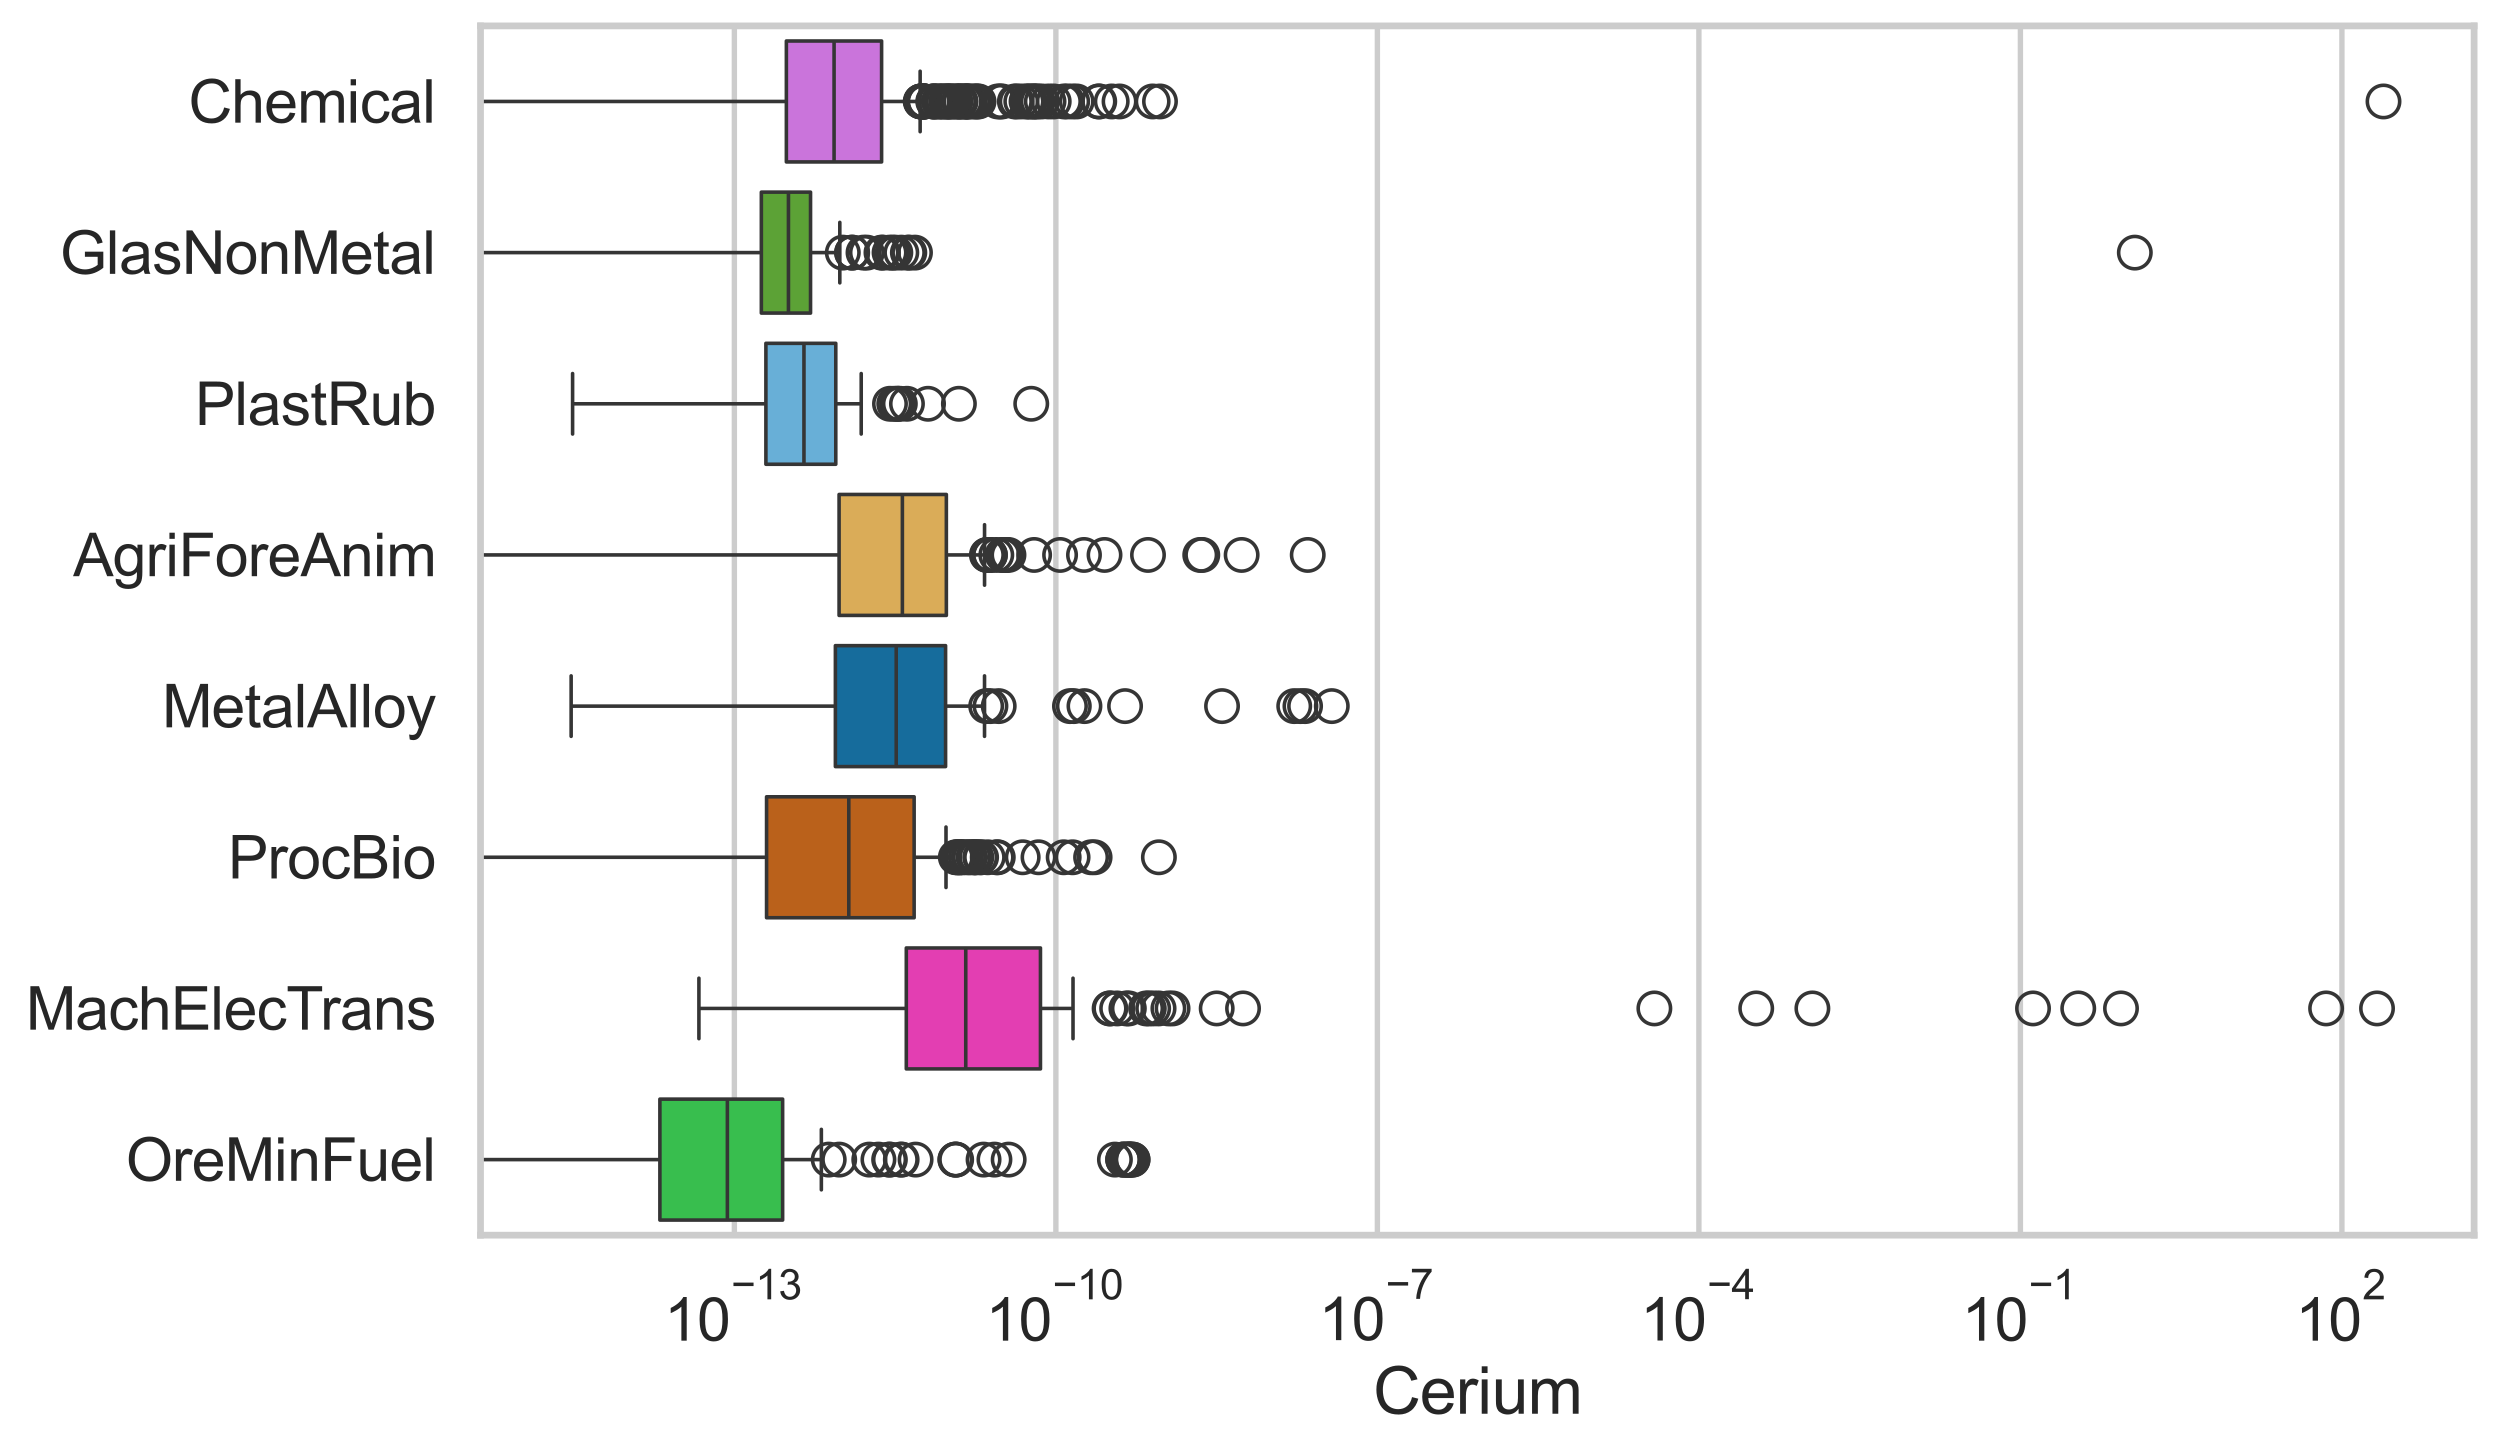<?xml version="1.0" encoding="utf-8" standalone="no"?>
<!DOCTYPE svg PUBLIC "-//W3C//DTD SVG 1.1//EN"
  "http://www.w3.org/Graphics/SVG/1.1/DTD/svg11.dtd">
<svg xmlns:xlink="http://www.w3.org/1999/xlink" width="695.577pt" height="404.121pt" viewBox="0 0 695.577 404.121" xmlns="http://www.w3.org/2000/svg" version="1.1">
 <defs>
  <style type="text/css">*{stroke-linejoin: round; stroke-linecap: butt}</style>
 </defs>
 <g id="figure_1">
  <g id="patch_1">
   <path d="M 0 404.121 
L 695.577 404.121 
L 695.577 0 
L 0 0 
z
" style="fill: #ffffff"/>
  </g>
  <g id="axes_1">
   <g id="patch_2">
    <path d="M 133.697 343.665 
L 688.377 343.665 
L 688.377 7.2 
L 133.697 7.2 
z
" style="fill: #ffffff"/>
   </g>
   <g id="matplotlib.axis_1">
    <g id="xtick_1">
     <g id="line2d_1">
      <path d="M 204.324 343.665 
L 204.324 7.2 
" clip-path="url(#p19f9def279)" style="fill: none; stroke: #cccccc; stroke-width: 1.5; stroke-linecap: round"/>
     </g>
     <g id="text_1">
      <!-- $\mathdefault{10^{-13}}$ -->
      <g style="fill: #262626" transform="translate(184.772 373.18) scale(0.165 -0.165)">
       <defs>
        <path id="ArialMT-31" d="M 2384 0 
L 1822 0 
L 1822 3584 
Q 1619 3391 1289 3197 
Q 959 3003 697 2906 
L 697 3450 
Q 1169 3672 1522 3987 
Q 1875 4303 2022 4600 
L 2384 4600 
L 2384 0 
z
" transform="scale(0.016)"/>
        <path id="ArialMT-30" d="M 266 2259 
Q 266 3072 433 3567 
Q 600 4063 929 4331 
Q 1259 4600 1759 4600 
Q 2128 4600 2406 4451 
Q 2684 4303 2865 4023 
Q 3047 3744 3150 3342 
Q 3253 2941 3253 2259 
Q 3253 1453 3087 958 
Q 2922 463 2592 192 
Q 2263 -78 1759 -78 
Q 1097 -78 719 397 
Q 266 969 266 2259 
z
M 844 2259 
Q 844 1131 1108 757 
Q 1372 384 1759 384 
Q 2147 384 2411 759 
Q 2675 1134 2675 2259 
Q 2675 3391 2411 3762 
Q 2147 4134 1753 4134 
Q 1366 4134 1134 3806 
Q 844 3388 844 2259 
z
" transform="scale(0.016)"/>
        <path id="ArialMT-2212" d="M 3381 1997 
L 356 1997 
L 356 2522 
L 3381 2522 
L 3381 1997 
z
" transform="scale(0.016)"/>
        <path id="ArialMT-33" d="M 269 1209 
L 831 1284 
Q 928 806 1161 595 
Q 1394 384 1728 384 
Q 2125 384 2398 659 
Q 2672 934 2672 1341 
Q 2672 1728 2419 1979 
Q 2166 2231 1775 2231 
Q 1616 2231 1378 2169 
L 1441 2663 
Q 1497 2656 1531 2656 
Q 1891 2656 2178 2843 
Q 2466 3031 2466 3422 
Q 2466 3731 2256 3934 
Q 2047 4138 1716 4138 
Q 1388 4138 1169 3931 
Q 950 3725 888 3313 
L 325 3413 
Q 428 3978 793 4289 
Q 1159 4600 1703 4600 
Q 2078 4600 2393 4439 
Q 2709 4278 2876 4000 
Q 3044 3722 3044 3409 
Q 3044 3113 2884 2869 
Q 2725 2625 2413 2481 
Q 2819 2388 3044 2092 
Q 3269 1797 3269 1353 
Q 3269 753 2831 336 
Q 2394 -81 1725 -81 
Q 1122 -81 723 278 
Q 325 638 269 1209 
z
" transform="scale(0.016)"/>
       </defs>
       <use xlink:href="#ArialMT-31" transform="translate(0 0.994)"/>
       <use xlink:href="#ArialMT-30" transform="translate(55.615 0.994)"/>
       <use xlink:href="#ArialMT-2212" transform="translate(112.973 70.688) scale(0.7)"/>
       <use xlink:href="#ArialMT-31" transform="translate(153.852 70.688) scale(0.7)"/>
       <use xlink:href="#ArialMT-33" transform="translate(192.782 70.688) scale(0.7)"/>
      </g>
     </g>
    </g>
    <g id="xtick_2">
     <g id="line2d_2">
      <path d="M 293.778 343.665 
L 293.778 7.2 
" clip-path="url(#p19f9def279)" style="fill: none; stroke: #cccccc; stroke-width: 1.5; stroke-linecap: round"/>
     </g>
     <g id="text_2">
      <!-- $\mathdefault{10^{-10}}$ -->
      <g style="fill: #262626" transform="translate(274.225 373.18) scale(0.165 -0.165)">
       <use xlink:href="#ArialMT-31" transform="translate(0 0.994)"/>
       <use xlink:href="#ArialMT-30" transform="translate(55.615 0.994)"/>
       <use xlink:href="#ArialMT-2212" transform="translate(112.973 70.688) scale(0.7)"/>
       <use xlink:href="#ArialMT-31" transform="translate(153.852 70.688) scale(0.7)"/>
       <use xlink:href="#ArialMT-30" transform="translate(192.782 70.688) scale(0.7)"/>
      </g>
     </g>
    </g>
    <g id="xtick_3">
     <g id="line2d_3">
      <path d="M 383.231 343.665 
L 383.231 7.2 
" clip-path="url(#p19f9def279)" style="fill: none; stroke: #cccccc; stroke-width: 1.5; stroke-linecap: round"/>
     </g>
     <g id="text_3">
      <!-- $\mathdefault{10^{-7}}$ -->
      <g style="fill: #262626" transform="translate(366.896 373.015) scale(0.165 -0.165)">
       <defs>
        <path id="ArialMT-37" d="M 303 3981 
L 303 4522 
L 3269 4522 
L 3269 4084 
Q 2831 3619 2401 2847 
Q 1972 2075 1738 1259 
Q 1569 684 1522 0 
L 944 0 
Q 953 541 1156 1306 
Q 1359 2072 1739 2783 
Q 2119 3494 2547 3981 
L 303 3981 
z
" transform="scale(0.016)"/>
       </defs>
       <use xlink:href="#ArialMT-31" transform="translate(0 0.847)"/>
       <use xlink:href="#ArialMT-30" transform="translate(55.615 0.847)"/>
       <use xlink:href="#ArialMT-2212" transform="translate(112.973 70.541) scale(0.7)"/>
       <use xlink:href="#ArialMT-37" transform="translate(153.852 70.541) scale(0.7)"/>
      </g>
     </g>
    </g>
    <g id="xtick_4">
     <g id="line2d_4">
      <path d="M 472.685 343.665 
L 472.685 7.2 
" clip-path="url(#p19f9def279)" style="fill: none; stroke: #cccccc; stroke-width: 1.5; stroke-linecap: round"/>
     </g>
     <g id="text_4">
      <!-- $\mathdefault{10^{-4}}$ -->
      <g style="fill: #262626" transform="translate(456.35 373.015) scale(0.165 -0.165)">
       <defs>
        <path id="ArialMT-34" d="M 2069 0 
L 2069 1097 
L 81 1097 
L 81 1613 
L 2172 4581 
L 2631 4581 
L 2631 1613 
L 3250 1613 
L 3250 1097 
L 2631 1097 
L 2631 0 
L 2069 0 
z
M 2069 1613 
L 2069 3678 
L 634 1613 
L 2069 1613 
z
" transform="scale(0.016)"/>
       </defs>
       <use xlink:href="#ArialMT-31" transform="translate(0 0.202)"/>
       <use xlink:href="#ArialMT-30" transform="translate(55.615 0.202)"/>
       <use xlink:href="#ArialMT-2212" transform="translate(112.973 69.895) scale(0.7)"/>
       <use xlink:href="#ArialMT-34" transform="translate(153.852 69.895) scale(0.7)"/>
      </g>
     </g>
    </g>
    <g id="xtick_5">
     <g id="line2d_5">
      <path d="M 562.138 343.665 
L 562.138 7.2 
" clip-path="url(#p19f9def279)" style="fill: none; stroke: #cccccc; stroke-width: 1.5; stroke-linecap: round"/>
     </g>
     <g id="text_5">
      <!-- $\mathdefault{10^{-1}}$ -->
      <g style="fill: #262626" transform="translate(545.803 373.18) scale(0.165 -0.165)">
       <use xlink:href="#ArialMT-31" transform="translate(0 0.994)"/>
       <use xlink:href="#ArialMT-30" transform="translate(55.615 0.994)"/>
       <use xlink:href="#ArialMT-2212" transform="translate(112.973 70.688) scale(0.7)"/>
       <use xlink:href="#ArialMT-31" transform="translate(153.852 70.688) scale(0.7)"/>
      </g>
     </g>
    </g>
    <g id="xtick_6">
     <g id="line2d_6">
      <path d="M 651.591 343.665 
L 651.591 7.2 
" clip-path="url(#p19f9def279)" style="fill: none; stroke: #cccccc; stroke-width: 1.5; stroke-linecap: round"/>
     </g>
     <g id="text_6">
      <!-- $\mathdefault{10^{2}}$ -->
      <g style="fill: #262626" transform="translate(638.639 373.18) scale(0.165 -0.165)">
       <defs>
        <path id="ArialMT-32" d="M 3222 541 
L 3222 0 
L 194 0 
Q 188 203 259 391 
Q 375 700 629 1000 
Q 884 1300 1366 1694 
Q 2113 2306 2375 2664 
Q 2638 3022 2638 3341 
Q 2638 3675 2398 3904 
Q 2159 4134 1775 4134 
Q 1369 4134 1125 3890 
Q 881 3647 878 3216 
L 300 3275 
Q 359 3922 746 4261 
Q 1134 4600 1788 4600 
Q 2447 4600 2831 4234 
Q 3216 3869 3216 3328 
Q 3216 3053 3103 2787 
Q 2991 2522 2730 2228 
Q 2469 1934 1863 1422 
Q 1356 997 1212 845 
Q 1069 694 975 541 
L 3222 541 
z
" transform="scale(0.016)"/>
       </defs>
       <use xlink:href="#ArialMT-31" transform="translate(0 0.994)"/>
       <use xlink:href="#ArialMT-30" transform="translate(55.615 0.994)"/>
       <use xlink:href="#ArialMT-32" transform="translate(112.973 70.688) scale(0.7)"/>
      </g>
     </g>
    </g>
    <g id="text_7">
     <!-- Cerium -->
     <g style="fill: #262626" transform="translate(382.034 393.344) scale(0.18 -0.18)">
      <defs>
       <path id="ArialMT-43" d="M 3763 1606 
L 4369 1453 
Q 4178 706 3683 314 
Q 3188 -78 2472 -78 
Q 1731 -78 1267 223 
Q 803 525 561 1097 
Q 319 1669 319 2325 
Q 319 3041 592 3573 
Q 866 4106 1370 4382 
Q 1875 4659 2481 4659 
Q 3169 4659 3637 4309 
Q 4106 3959 4291 3325 
L 3694 3184 
Q 3534 3684 3231 3912 
Q 2928 4141 2469 4141 
Q 1941 4141 1586 3887 
Q 1231 3634 1087 3207 
Q 944 2781 944 2328 
Q 944 1744 1114 1308 
Q 1284 872 1643 656 
Q 2003 441 2422 441 
Q 2931 441 3284 734 
Q 3638 1028 3763 1606 
z
" transform="scale(0.016)"/>
       <path id="ArialMT-65" d="M 2694 1069 
L 3275 997 
Q 3138 488 2766 206 
Q 2394 -75 1816 -75 
Q 1088 -75 661 373 
Q 234 822 234 1631 
Q 234 2469 665 2931 
Q 1097 3394 1784 3394 
Q 2450 3394 2872 2941 
Q 3294 2488 3294 1666 
Q 3294 1616 3291 1516 
L 816 1516 
Q 847 969 1125 678 
Q 1403 388 1819 388 
Q 2128 388 2347 550 
Q 2566 713 2694 1069 
z
M 847 1978 
L 2700 1978 
Q 2663 2397 2488 2606 
Q 2219 2931 1791 2931 
Q 1403 2931 1139 2672 
Q 875 2413 847 1978 
z
" transform="scale(0.016)"/>
       <path id="ArialMT-72" d="M 416 0 
L 416 3319 
L 922 3319 
L 922 2816 
Q 1116 3169 1280 3281 
Q 1444 3394 1641 3394 
Q 1925 3394 2219 3213 
L 2025 2691 
Q 1819 2813 1613 2813 
Q 1428 2813 1281 2702 
Q 1134 2591 1072 2394 
Q 978 2094 978 1738 
L 978 0 
L 416 0 
z
" transform="scale(0.016)"/>
       <path id="ArialMT-69" d="M 425 3934 
L 425 4581 
L 988 4581 
L 988 3934 
L 425 3934 
z
M 425 0 
L 425 3319 
L 988 3319 
L 988 0 
L 425 0 
z
" transform="scale(0.016)"/>
       <path id="ArialMT-75" d="M 2597 0 
L 2597 488 
Q 2209 -75 1544 -75 
Q 1250 -75 995 37 
Q 741 150 617 320 
Q 494 491 444 738 
Q 409 903 409 1263 
L 409 3319 
L 972 3319 
L 972 1478 
Q 972 1038 1006 884 
Q 1059 663 1231 536 
Q 1403 409 1656 409 
Q 1909 409 2131 539 
Q 2353 669 2445 892 
Q 2538 1116 2538 1541 
L 2538 3319 
L 3100 3319 
L 3100 0 
L 2597 0 
z
" transform="scale(0.016)"/>
       <path id="ArialMT-6d" d="M 422 0 
L 422 3319 
L 925 3319 
L 925 2853 
Q 1081 3097 1340 3245 
Q 1600 3394 1931 3394 
Q 2300 3394 2536 3241 
Q 2772 3088 2869 2813 
Q 3263 3394 3894 3394 
Q 4388 3394 4653 3120 
Q 4919 2847 4919 2278 
L 4919 0 
L 4359 0 
L 4359 2091 
Q 4359 2428 4304 2576 
Q 4250 2725 4106 2815 
Q 3963 2906 3769 2906 
Q 3419 2906 3187 2673 
Q 2956 2441 2956 1928 
L 2956 0 
L 2394 0 
L 2394 2156 
Q 2394 2531 2256 2718 
Q 2119 2906 1806 2906 
Q 1569 2906 1367 2781 
Q 1166 2656 1075 2415 
Q 984 2175 984 1722 
L 984 0 
L 422 0 
z
" transform="scale(0.016)"/>
      </defs>
      <use xlink:href="#ArialMT-43"/>
      <use xlink:href="#ArialMT-65" transform="translate(72.217 0)"/>
      <use xlink:href="#ArialMT-72" transform="translate(127.832 0)"/>
      <use xlink:href="#ArialMT-69" transform="translate(161.133 0)"/>
      <use xlink:href="#ArialMT-75" transform="translate(183.35 0)"/>
      <use xlink:href="#ArialMT-6d" transform="translate(238.965 0)"/>
     </g>
    </g>
   </g>
   <g id="matplotlib.axis_2">
    <g id="ytick_1">
     <g id="text_8">
      <!-- Chemical -->
      <g style="fill: #262626" transform="translate(52.428 34.134) scale(0.165 -0.165)">
       <defs>
        <path id="ArialMT-68" d="M 422 0 
L 422 4581 
L 984 4581 
L 984 2938 
Q 1378 3394 1978 3394 
Q 2347 3394 2619 3248 
Q 2891 3103 3008 2847 
Q 3125 2591 3125 2103 
L 3125 0 
L 2563 0 
L 2563 2103 
Q 2563 2525 2380 2717 
Q 2197 2909 1863 2909 
Q 1613 2909 1392 2779 
Q 1172 2650 1078 2428 
Q 984 2206 984 1816 
L 984 0 
L 422 0 
z
" transform="scale(0.016)"/>
        <path id="ArialMT-63" d="M 2588 1216 
L 3141 1144 
Q 3050 572 2676 248 
Q 2303 -75 1759 -75 
Q 1078 -75 664 370 
Q 250 816 250 1647 
Q 250 2184 428 2587 
Q 606 2991 970 3192 
Q 1334 3394 1763 3394 
Q 2303 3394 2647 3120 
Q 2991 2847 3088 2344 
L 2541 2259 
Q 2463 2594 2264 2762 
Q 2066 2931 1784 2931 
Q 1359 2931 1093 2626 
Q 828 2322 828 1663 
Q 828 994 1084 691 
Q 1341 388 1753 388 
Q 2084 388 2306 591 
Q 2528 794 2588 1216 
z
" transform="scale(0.016)"/>
        <path id="ArialMT-61" d="M 2588 409 
Q 2275 144 1986 34 
Q 1697 -75 1366 -75 
Q 819 -75 525 192 
Q 231 459 231 875 
Q 231 1119 342 1320 
Q 453 1522 633 1644 
Q 813 1766 1038 1828 
Q 1203 1872 1538 1913 
Q 2219 1994 2541 2106 
Q 2544 2222 2544 2253 
Q 2544 2597 2384 2738 
Q 2169 2928 1744 2928 
Q 1347 2928 1158 2789 
Q 969 2650 878 2297 
L 328 2372 
Q 403 2725 575 2942 
Q 747 3159 1072 3276 
Q 1397 3394 1825 3394 
Q 2250 3394 2515 3294 
Q 2781 3194 2906 3042 
Q 3031 2891 3081 2659 
Q 3109 2516 3109 2141 
L 3109 1391 
Q 3109 606 3145 398 
Q 3181 191 3288 0 
L 2700 0 
Q 2613 175 2588 409 
z
M 2541 1666 
Q 2234 1541 1622 1453 
Q 1275 1403 1131 1340 
Q 988 1278 909 1158 
Q 831 1038 831 891 
Q 831 666 1001 516 
Q 1172 366 1500 366 
Q 1825 366 2078 508 
Q 2331 650 2450 897 
Q 2541 1088 2541 1459 
L 2541 1666 
z
" transform="scale(0.016)"/>
        <path id="ArialMT-6c" d="M 409 0 
L 409 4581 
L 972 4581 
L 972 0 
L 409 0 
z
" transform="scale(0.016)"/>
       </defs>
       <use xlink:href="#ArialMT-43"/>
       <use xlink:href="#ArialMT-68" transform="translate(72.217 0)"/>
       <use xlink:href="#ArialMT-65" transform="translate(127.832 0)"/>
       <use xlink:href="#ArialMT-6d" transform="translate(183.447 0)"/>
       <use xlink:href="#ArialMT-69" transform="translate(266.748 0)"/>
       <use xlink:href="#ArialMT-63" transform="translate(288.965 0)"/>
       <use xlink:href="#ArialMT-61" transform="translate(338.965 0)"/>
       <use xlink:href="#ArialMT-6c" transform="translate(394.58 0)"/>
      </g>
     </g>
    </g>
    <g id="ytick_2">
     <g id="text_9">
      <!-- GlasNonMetal -->
      <g style="fill: #262626" transform="translate(16.659 76.192) scale(0.165 -0.165)">
       <defs>
        <path id="ArialMT-47" d="M 2638 1797 
L 2638 2334 
L 4578 2338 
L 4578 638 
Q 4131 281 3656 101 
Q 3181 -78 2681 -78 
Q 2006 -78 1454 211 
Q 903 500 622 1047 
Q 341 1594 341 2269 
Q 341 2938 620 3517 
Q 900 4097 1425 4378 
Q 1950 4659 2634 4659 
Q 3131 4659 3532 4498 
Q 3934 4338 4162 4050 
Q 4391 3763 4509 3300 
L 3963 3150 
Q 3859 3500 3706 3700 
Q 3553 3900 3268 4020 
Q 2984 4141 2638 4141 
Q 2222 4141 1919 4014 
Q 1616 3888 1430 3681 
Q 1244 3475 1141 3228 
Q 966 2803 966 2306 
Q 966 1694 1177 1281 
Q 1388 869 1791 669 
Q 2194 469 2647 469 
Q 3041 469 3416 620 
Q 3791 772 3984 944 
L 3984 1797 
L 2638 1797 
z
" transform="scale(0.016)"/>
        <path id="ArialMT-73" d="M 197 991 
L 753 1078 
Q 800 744 1014 566 
Q 1228 388 1613 388 
Q 2000 388 2187 545 
Q 2375 703 2375 916 
Q 2375 1106 2209 1216 
Q 2094 1291 1634 1406 
Q 1016 1563 777 1677 
Q 538 1791 414 1992 
Q 291 2194 291 2438 
Q 291 2659 392 2848 
Q 494 3038 669 3163 
Q 800 3259 1026 3326 
Q 1253 3394 1513 3394 
Q 1903 3394 2198 3281 
Q 2494 3169 2634 2976 
Q 2775 2784 2828 2463 
L 2278 2388 
Q 2241 2644 2061 2787 
Q 1881 2931 1553 2931 
Q 1166 2931 1000 2803 
Q 834 2675 834 2503 
Q 834 2394 903 2306 
Q 972 2216 1119 2156 
Q 1203 2125 1616 2013 
Q 2213 1853 2448 1751 
Q 2684 1650 2818 1456 
Q 2953 1263 2953 975 
Q 2953 694 2789 445 
Q 2625 197 2315 61 
Q 2006 -75 1616 -75 
Q 969 -75 630 194 
Q 291 463 197 991 
z
" transform="scale(0.016)"/>
        <path id="ArialMT-4e" d="M 488 0 
L 488 4581 
L 1109 4581 
L 3516 984 
L 3516 4581 
L 4097 4581 
L 4097 0 
L 3475 0 
L 1069 3600 
L 1069 0 
L 488 0 
z
" transform="scale(0.016)"/>
        <path id="ArialMT-6f" d="M 213 1659 
Q 213 2581 725 3025 
Q 1153 3394 1769 3394 
Q 2453 3394 2887 2945 
Q 3322 2497 3322 1706 
Q 3322 1066 3130 698 
Q 2938 331 2570 128 
Q 2203 -75 1769 -75 
Q 1072 -75 642 372 
Q 213 819 213 1659 
z
M 791 1659 
Q 791 1022 1069 705 
Q 1347 388 1769 388 
Q 2188 388 2466 706 
Q 2744 1025 2744 1678 
Q 2744 2294 2464 2611 
Q 2184 2928 1769 2928 
Q 1347 2928 1069 2612 
Q 791 2297 791 1659 
z
" transform="scale(0.016)"/>
        <path id="ArialMT-6e" d="M 422 0 
L 422 3319 
L 928 3319 
L 928 2847 
Q 1294 3394 1984 3394 
Q 2284 3394 2536 3286 
Q 2788 3178 2913 3003 
Q 3038 2828 3088 2588 
Q 3119 2431 3119 2041 
L 3119 0 
L 2556 0 
L 2556 2019 
Q 2556 2363 2490 2533 
Q 2425 2703 2258 2804 
Q 2091 2906 1866 2906 
Q 1506 2906 1245 2678 
Q 984 2450 984 1813 
L 984 0 
L 422 0 
z
" transform="scale(0.016)"/>
        <path id="ArialMT-4d" d="M 475 0 
L 475 4581 
L 1388 4581 
L 2472 1338 
Q 2622 884 2691 659 
Q 2769 909 2934 1394 
L 4031 4581 
L 4847 4581 
L 4847 0 
L 4263 0 
L 4263 3834 
L 2931 0 
L 2384 0 
L 1059 3900 
L 1059 0 
L 475 0 
z
" transform="scale(0.016)"/>
        <path id="ArialMT-74" d="M 1650 503 
L 1731 6 
Q 1494 -44 1306 -44 
Q 1000 -44 831 53 
Q 663 150 594 308 
Q 525 466 525 972 
L 525 2881 
L 113 2881 
L 113 3319 
L 525 3319 
L 525 4141 
L 1084 4478 
L 1084 3319 
L 1650 3319 
L 1650 2881 
L 1084 2881 
L 1084 941 
Q 1084 700 1114 631 
Q 1144 563 1211 522 
Q 1278 481 1403 481 
Q 1497 481 1650 503 
z
" transform="scale(0.016)"/>
       </defs>
       <use xlink:href="#ArialMT-47"/>
       <use xlink:href="#ArialMT-6c" transform="translate(77.783 0)"/>
       <use xlink:href="#ArialMT-61" transform="translate(100 0)"/>
       <use xlink:href="#ArialMT-73" transform="translate(155.615 0)"/>
       <use xlink:href="#ArialMT-4e" transform="translate(205.615 0)"/>
       <use xlink:href="#ArialMT-6f" transform="translate(277.832 0)"/>
       <use xlink:href="#ArialMT-6e" transform="translate(333.447 0)"/>
       <use xlink:href="#ArialMT-4d" transform="translate(389.062 0)"/>
       <use xlink:href="#ArialMT-65" transform="translate(472.363 0)"/>
       <use xlink:href="#ArialMT-74" transform="translate(527.979 0)"/>
       <use xlink:href="#ArialMT-61" transform="translate(555.762 0)"/>
       <use xlink:href="#ArialMT-6c" transform="translate(611.377 0)"/>
      </g>
     </g>
    </g>
    <g id="ytick_3">
     <g id="text_10">
      <!-- PlastRub -->
      <g style="fill: #262626" transform="translate(54.248 118.25) scale(0.165 -0.165)">
       <defs>
        <path id="ArialMT-50" d="M 494 0 
L 494 4581 
L 2222 4581 
Q 2678 4581 2919 4538 
Q 3256 4481 3484 4323 
Q 3713 4166 3852 3881 
Q 3991 3597 3991 3256 
Q 3991 2672 3619 2267 
Q 3247 1863 2275 1863 
L 1100 1863 
L 1100 0 
L 494 0 
z
M 1100 2403 
L 2284 2403 
Q 2872 2403 3119 2622 
Q 3366 2841 3366 3238 
Q 3366 3525 3220 3729 
Q 3075 3934 2838 4000 
Q 2684 4041 2272 4041 
L 1100 4041 
L 1100 2403 
z
" transform="scale(0.016)"/>
        <path id="ArialMT-52" d="M 503 0 
L 503 4581 
L 2534 4581 
Q 3147 4581 3465 4457 
Q 3784 4334 3975 4021 
Q 4166 3709 4166 3331 
Q 4166 2844 3850 2509 
Q 3534 2175 2875 2084 
Q 3116 1969 3241 1856 
Q 3506 1613 3744 1247 
L 4541 0 
L 3778 0 
L 3172 953 
Q 2906 1366 2734 1584 
Q 2563 1803 2427 1890 
Q 2291 1978 2150 2013 
Q 2047 2034 1813 2034 
L 1109 2034 
L 1109 0 
L 503 0 
z
M 1109 2559 
L 2413 2559 
Q 2828 2559 3062 2645 
Q 3297 2731 3419 2920 
Q 3541 3109 3541 3331 
Q 3541 3656 3305 3865 
Q 3069 4075 2559 4075 
L 1109 4075 
L 1109 2559 
z
" transform="scale(0.016)"/>
        <path id="ArialMT-62" d="M 941 0 
L 419 0 
L 419 4581 
L 981 4581 
L 981 2947 
Q 1338 3394 1891 3394 
Q 2197 3394 2470 3270 
Q 2744 3147 2920 2923 
Q 3097 2700 3197 2384 
Q 3297 2069 3297 1709 
Q 3297 856 2875 390 
Q 2453 -75 1863 -75 
Q 1275 -75 941 416 
L 941 0 
z
M 934 1684 
Q 934 1088 1097 822 
Q 1363 388 1816 388 
Q 2184 388 2453 708 
Q 2722 1028 2722 1663 
Q 2722 2313 2464 2622 
Q 2206 2931 1841 2931 
Q 1472 2931 1203 2611 
Q 934 2291 934 1684 
z
" transform="scale(0.016)"/>
       </defs>
       <use xlink:href="#ArialMT-50"/>
       <use xlink:href="#ArialMT-6c" transform="translate(66.699 0)"/>
       <use xlink:href="#ArialMT-61" transform="translate(88.916 0)"/>
       <use xlink:href="#ArialMT-73" transform="translate(144.531 0)"/>
       <use xlink:href="#ArialMT-74" transform="translate(194.531 0)"/>
       <use xlink:href="#ArialMT-52" transform="translate(222.314 0)"/>
       <use xlink:href="#ArialMT-75" transform="translate(294.531 0)"/>
       <use xlink:href="#ArialMT-62" transform="translate(350.146 0)"/>
      </g>
     </g>
    </g>
    <g id="ytick_4">
     <g id="text_11">
      <!-- AgriForeAnim -->
      <g style="fill: #262626" transform="translate(20.341 160.308) scale(0.165 -0.165)">
       <defs>
        <path id="ArialMT-41" d="M -9 0 
L 1750 4581 
L 2403 4581 
L 4278 0 
L 3588 0 
L 3053 1388 
L 1138 1388 
L 634 0 
L -9 0 
z
M 1313 1881 
L 2866 1881 
L 2388 3150 
Q 2169 3728 2063 4100 
Q 1975 3659 1816 3225 
L 1313 1881 
z
" transform="scale(0.016)"/>
        <path id="ArialMT-67" d="M 319 -275 
L 866 -356 
Q 900 -609 1056 -725 
Q 1266 -881 1628 -881 
Q 2019 -881 2231 -725 
Q 2444 -569 2519 -288 
Q 2563 -116 2559 434 
Q 2191 0 1641 0 
Q 956 0 581 494 
Q 206 988 206 1678 
Q 206 2153 378 2554 
Q 550 2956 876 3175 
Q 1203 3394 1644 3394 
Q 2231 3394 2613 2919 
L 2613 3319 
L 3131 3319 
L 3131 450 
Q 3131 -325 2973 -648 
Q 2816 -972 2473 -1159 
Q 2131 -1347 1631 -1347 
Q 1038 -1347 672 -1080 
Q 306 -813 319 -275 
z
M 784 1719 
Q 784 1066 1043 766 
Q 1303 466 1694 466 
Q 2081 466 2343 764 
Q 2606 1063 2606 1700 
Q 2606 2309 2336 2618 
Q 2066 2928 1684 2928 
Q 1309 2928 1046 2623 
Q 784 2319 784 1719 
z
" transform="scale(0.016)"/>
        <path id="ArialMT-46" d="M 525 0 
L 525 4581 
L 3616 4581 
L 3616 4041 
L 1131 4041 
L 1131 2622 
L 3281 2622 
L 3281 2081 
L 1131 2081 
L 1131 0 
L 525 0 
z
" transform="scale(0.016)"/>
       </defs>
       <use xlink:href="#ArialMT-41"/>
       <use xlink:href="#ArialMT-67" transform="translate(66.699 0)"/>
       <use xlink:href="#ArialMT-72" transform="translate(122.314 0)"/>
       <use xlink:href="#ArialMT-69" transform="translate(155.615 0)"/>
       <use xlink:href="#ArialMT-46" transform="translate(177.832 0)"/>
       <use xlink:href="#ArialMT-6f" transform="translate(238.916 0)"/>
       <use xlink:href="#ArialMT-72" transform="translate(294.531 0)"/>
       <use xlink:href="#ArialMT-65" transform="translate(327.832 0)"/>
       <use xlink:href="#ArialMT-41" transform="translate(383.447 0)"/>
       <use xlink:href="#ArialMT-6e" transform="translate(450.146 0)"/>
       <use xlink:href="#ArialMT-69" transform="translate(505.762 0)"/>
       <use xlink:href="#ArialMT-6d" transform="translate(527.979 0)"/>
      </g>
     </g>
    </g>
    <g id="ytick_5">
     <g id="text_12">
      <!-- MetalAlloy -->
      <g style="fill: #262626" transform="translate(45.088 202.366) scale(0.165 -0.165)">
       <defs>
        <path id="ArialMT-79" d="M 397 -1278 
L 334 -750 
Q 519 -800 656 -800 
Q 844 -800 956 -737 
Q 1069 -675 1141 -563 
Q 1194 -478 1313 -144 
Q 1328 -97 1363 -6 
L 103 3319 
L 709 3319 
L 1400 1397 
Q 1534 1031 1641 628 
Q 1738 1016 1872 1384 
L 2581 3319 
L 3144 3319 
L 1881 -56 
Q 1678 -603 1566 -809 
Q 1416 -1088 1222 -1217 
Q 1028 -1347 759 -1347 
Q 597 -1347 397 -1278 
z
" transform="scale(0.016)"/>
       </defs>
       <use xlink:href="#ArialMT-4d"/>
       <use xlink:href="#ArialMT-65" transform="translate(83.301 0)"/>
       <use xlink:href="#ArialMT-74" transform="translate(138.916 0)"/>
       <use xlink:href="#ArialMT-61" transform="translate(166.699 0)"/>
       <use xlink:href="#ArialMT-6c" transform="translate(222.314 0)"/>
       <use xlink:href="#ArialMT-41" transform="translate(244.531 0)"/>
       <use xlink:href="#ArialMT-6c" transform="translate(311.23 0)"/>
       <use xlink:href="#ArialMT-6c" transform="translate(333.447 0)"/>
       <use xlink:href="#ArialMT-6f" transform="translate(355.664 0)"/>
       <use xlink:href="#ArialMT-79" transform="translate(411.279 0)"/>
      </g>
     </g>
    </g>
    <g id="ytick_6">
     <g id="text_13">
      <!-- ProcBio -->
      <g style="fill: #262626" transform="translate(63.424 244.425) scale(0.165 -0.165)">
       <defs>
        <path id="ArialMT-42" d="M 469 0 
L 469 4581 
L 2188 4581 
Q 2713 4581 3030 4442 
Q 3347 4303 3526 4014 
Q 3706 3725 3706 3409 
Q 3706 3116 3547 2856 
Q 3388 2597 3066 2438 
Q 3481 2316 3704 2022 
Q 3928 1728 3928 1328 
Q 3928 1006 3792 729 
Q 3656 453 3456 303 
Q 3256 153 2954 76 
Q 2653 0 2216 0 
L 469 0 
z
M 1075 2656 
L 2066 2656 
Q 2469 2656 2644 2709 
Q 2875 2778 2992 2937 
Q 3109 3097 3109 3338 
Q 3109 3566 3000 3739 
Q 2891 3913 2687 3977 
Q 2484 4041 1991 4041 
L 1075 4041 
L 1075 2656 
z
M 1075 541 
L 2216 541 
Q 2509 541 2628 563 
Q 2838 600 2978 687 
Q 3119 775 3209 942 
Q 3300 1109 3300 1328 
Q 3300 1584 3169 1773 
Q 3038 1963 2805 2039 
Q 2572 2116 2134 2116 
L 1075 2116 
L 1075 541 
z
" transform="scale(0.016)"/>
       </defs>
       <use xlink:href="#ArialMT-50"/>
       <use xlink:href="#ArialMT-72" transform="translate(66.699 0)"/>
       <use xlink:href="#ArialMT-6f" transform="translate(100 0)"/>
       <use xlink:href="#ArialMT-63" transform="translate(155.615 0)"/>
       <use xlink:href="#ArialMT-42" transform="translate(205.615 0)"/>
       <use xlink:href="#ArialMT-69" transform="translate(272.314 0)"/>
       <use xlink:href="#ArialMT-6f" transform="translate(294.531 0)"/>
      </g>
     </g>
    </g>
    <g id="ytick_7">
     <g id="text_14">
      <!-- MachElecTrans -->
      <g style="fill: #262626" transform="translate(7.2 286.483) scale(0.165 -0.165)">
       <defs>
        <path id="ArialMT-45" d="M 506 0 
L 506 4581 
L 3819 4581 
L 3819 4041 
L 1113 4041 
L 1113 2638 
L 3647 2638 
L 3647 2100 
L 1113 2100 
L 1113 541 
L 3925 541 
L 3925 0 
L 506 0 
z
" transform="scale(0.016)"/>
        <path id="ArialMT-54" d="M 1659 0 
L 1659 4041 
L 150 4041 
L 150 4581 
L 3781 4581 
L 3781 4041 
L 2266 4041 
L 2266 0 
L 1659 0 
z
" transform="scale(0.016)"/>
       </defs>
       <use xlink:href="#ArialMT-4d"/>
       <use xlink:href="#ArialMT-61" transform="translate(83.301 0)"/>
       <use xlink:href="#ArialMT-63" transform="translate(138.916 0)"/>
       <use xlink:href="#ArialMT-68" transform="translate(188.916 0)"/>
       <use xlink:href="#ArialMT-45" transform="translate(244.531 0)"/>
       <use xlink:href="#ArialMT-6c" transform="translate(311.23 0)"/>
       <use xlink:href="#ArialMT-65" transform="translate(333.447 0)"/>
       <use xlink:href="#ArialMT-63" transform="translate(389.062 0)"/>
       <use xlink:href="#ArialMT-54" transform="translate(439.062 0)"/>
       <use xlink:href="#ArialMT-72" transform="translate(496.396 0)"/>
       <use xlink:href="#ArialMT-61" transform="translate(529.697 0)"/>
       <use xlink:href="#ArialMT-6e" transform="translate(585.312 0)"/>
       <use xlink:href="#ArialMT-73" transform="translate(640.928 0)"/>
      </g>
     </g>
    </g>
    <g id="ytick_8">
     <g id="text_15">
      <!-- OreMinFuel -->
      <g style="fill: #262626" transform="translate(35.013 328.541) scale(0.165 -0.165)">
       <defs>
        <path id="ArialMT-4f" d="M 309 2231 
Q 309 3372 921 4017 
Q 1534 4663 2503 4663 
Q 3138 4663 3647 4359 
Q 4156 4056 4423 3514 
Q 4691 2972 4691 2284 
Q 4691 1588 4409 1038 
Q 4128 488 3612 205 
Q 3097 -78 2500 -78 
Q 1853 -78 1343 234 
Q 834 547 571 1087 
Q 309 1628 309 2231 
z
M 934 2222 
Q 934 1394 1379 917 
Q 1825 441 2497 441 
Q 3181 441 3623 922 
Q 4066 1403 4066 2288 
Q 4066 2847 3877 3264 
Q 3688 3681 3323 3911 
Q 2959 4141 2506 4141 
Q 1863 4141 1398 3698 
Q 934 3256 934 2222 
z
" transform="scale(0.016)"/>
       </defs>
       <use xlink:href="#ArialMT-4f"/>
       <use xlink:href="#ArialMT-72" transform="translate(77.783 0)"/>
       <use xlink:href="#ArialMT-65" transform="translate(111.084 0)"/>
       <use xlink:href="#ArialMT-4d" transform="translate(166.699 0)"/>
       <use xlink:href="#ArialMT-69" transform="translate(250 0)"/>
       <use xlink:href="#ArialMT-6e" transform="translate(272.217 0)"/>
       <use xlink:href="#ArialMT-46" transform="translate(327.832 0)"/>
       <use xlink:href="#ArialMT-75" transform="translate(388.916 0)"/>
       <use xlink:href="#ArialMT-65" transform="translate(444.531 0)"/>
       <use xlink:href="#ArialMT-6c" transform="translate(500.146 0)"/>
      </g>
     </g>
    </g>
   </g>
   <g id="patch_3">
    <path d="M 218.792 11.406 
L 218.792 45.052 
L 245.286 45.052 
L 245.286 11.406 
L 218.792 11.406 
z
" clip-path="url(#p19f9def279)" style="fill: #ca74db; stroke: #353535; stroke-linejoin: miter"/>
   </g>
   <g id="line2d_7">
    <path d="M 218.792 28.229 
L -1 28.229 
" clip-path="url(#p19f9def279)" style="fill: none; stroke: #353535"/>
   </g>
   <g id="line2d_8">
    <path d="M 245.286 28.229 
L 256.013 28.229 
" clip-path="url(#p19f9def279)" style="fill: none; stroke: #353535"/>
   </g>
   <g id="line2d_9">
    <path clip-path="url(#p19f9def279)" style="fill: none; stroke: #353535; stroke-linecap: round"/>
   </g>
   <g id="line2d_10">
    <path d="M 256.013 19.817 
L 256.013 36.641 
" clip-path="url(#p19f9def279)" style="fill: none; stroke: #353535; stroke-linecap: round"/>
   </g>
   <g id="line2d_11">
    <defs>
     <path id="m95e3195f8d" d="M 0 4.5 
C 1.193 4.5 2.338 4.026 3.182 3.182 
C 4.026 2.338 4.5 1.193 4.5 0 
C 4.5 -1.193 4.026 -2.338 3.182 -3.182 
C 2.338 -4.026 1.193 -4.5 0 -4.5 
C -1.193 -4.5 -2.338 -4.026 -3.182 -3.182 
C -4.026 -2.338 -4.5 -1.193 -4.5 0 
C -4.5 1.193 -4.026 2.338 -3.182 3.182 
C -2.338 4.026 -1.193 4.5 0 4.5 
z
" style="stroke: #353535"/>
    </defs>
    <g clip-path="url(#p19f9def279)">
     <use xlink:href="#m95e3195f8d" x="278.254" y="28.229" style="fill-opacity: 0; stroke: #353535"/>
     <use xlink:href="#m95e3195f8d" x="257.078" y="28.229" style="fill-opacity: 0; stroke: #353535"/>
     <use xlink:href="#m95e3195f8d" x="256.336" y="28.229" style="fill-opacity: 0; stroke: #353535"/>
     <use xlink:href="#m95e3195f8d" x="293.175" y="28.229" style="fill-opacity: 0; stroke: #353535"/>
     <use xlink:href="#m95e3195f8d" x="311.489" y="28.229" style="fill-opacity: 0; stroke: #353535"/>
     <use xlink:href="#m95e3195f8d" x="259.83" y="28.229" style="fill-opacity: 0; stroke: #353535"/>
     <use xlink:href="#m95e3195f8d" x="260.23" y="28.229" style="fill-opacity: 0; stroke: #353535"/>
     <use xlink:href="#m95e3195f8d" x="309.311" y="28.229" style="fill-opacity: 0; stroke: #353535"/>
     <use xlink:href="#m95e3195f8d" x="272.261" y="28.229" style="fill-opacity: 0; stroke: #353535"/>
     <use xlink:href="#m95e3195f8d" x="256.88" y="28.229" style="fill-opacity: 0; stroke: #353535"/>
     <use xlink:href="#m95e3195f8d" x="268.396" y="28.229" style="fill-opacity: 0; stroke: #353535"/>
     <use xlink:href="#m95e3195f8d" x="269.627" y="28.229" style="fill-opacity: 0; stroke: #353535"/>
     <use xlink:href="#m95e3195f8d" x="305.844" y="28.229" style="fill-opacity: 0; stroke: #353535"/>
     <use xlink:href="#m95e3195f8d" x="288.189" y="28.229" style="fill-opacity: 0; stroke: #353535"/>
     <use xlink:href="#m95e3195f8d" x="271.382" y="28.229" style="fill-opacity: 0; stroke: #353535"/>
     <use xlink:href="#m95e3195f8d" x="265.764" y="28.229" style="fill-opacity: 0; stroke: #353535"/>
     <use xlink:href="#m95e3195f8d" x="264.296" y="28.229" style="fill-opacity: 0; stroke: #353535"/>
     <use xlink:href="#m95e3195f8d" x="298.317" y="28.229" style="fill-opacity: 0; stroke: #353535"/>
     <use xlink:href="#m95e3195f8d" x="256.781" y="28.229" style="fill-opacity: 0; stroke: #353535"/>
     <use xlink:href="#m95e3195f8d" x="320.694" y="28.229" style="fill-opacity: 0; stroke: #353535"/>
     <use xlink:href="#m95e3195f8d" x="296.889" y="28.229" style="fill-opacity: 0; stroke: #353535"/>
     <use xlink:href="#m95e3195f8d" x="263.284" y="28.229" style="fill-opacity: 0; stroke: #353535"/>
     <use xlink:href="#m95e3195f8d" x="285.968" y="28.229" style="fill-opacity: 0; stroke: #353535"/>
     <use xlink:href="#m95e3195f8d" x="262.412" y="28.229" style="fill-opacity: 0; stroke: #353535"/>
     <use xlink:href="#m95e3195f8d" x="265.824" y="28.229" style="fill-opacity: 0; stroke: #353535"/>
     <use xlink:href="#m95e3195f8d" x="266.998" y="28.229" style="fill-opacity: 0; stroke: #353535"/>
     <use xlink:href="#m95e3195f8d" x="282.365" y="28.229" style="fill-opacity: 0; stroke: #353535"/>
     <use xlink:href="#m95e3195f8d" x="287.602" y="28.229" style="fill-opacity: 0; stroke: #353535"/>
     <use xlink:href="#m95e3195f8d" x="256.307" y="28.229" style="fill-opacity: 0; stroke: #353535"/>
     <use xlink:href="#m95e3195f8d" x="282.867" y="28.229" style="fill-opacity: 0; stroke: #353535"/>
     <use xlink:href="#m95e3195f8d" x="270.657" y="28.229" style="fill-opacity: 0; stroke: #353535"/>
     <use xlink:href="#m95e3195f8d" x="267.256" y="28.229" style="fill-opacity: 0; stroke: #353535"/>
     <use xlink:href="#m95e3195f8d" x="259.798" y="28.229" style="fill-opacity: 0; stroke: #353535"/>
     <use xlink:href="#m95e3195f8d" x="289.856" y="28.229" style="fill-opacity: 0; stroke: #353535"/>
     <use xlink:href="#m95e3195f8d" x="291.732" y="28.229" style="fill-opacity: 0; stroke: #353535"/>
     <use xlink:href="#m95e3195f8d" x="263.414" y="28.229" style="fill-opacity: 0; stroke: #353535"/>
     <use xlink:href="#m95e3195f8d" x="259.651" y="28.229" style="fill-opacity: 0; stroke: #353535"/>
     <use xlink:href="#m95e3195f8d" x="256.171" y="28.229" style="fill-opacity: 0; stroke: #353535"/>
     <use xlink:href="#m95e3195f8d" x="257.154" y="28.229" style="fill-opacity: 0; stroke: #353535"/>
     <use xlink:href="#m95e3195f8d" x="267.155" y="28.229" style="fill-opacity: 0; stroke: #353535"/>
     <use xlink:href="#m95e3195f8d" x="264.078" y="28.229" style="fill-opacity: 0; stroke: #353535"/>
     <use xlink:href="#m95e3195f8d" x="296.027" y="28.229" style="fill-opacity: 0; stroke: #353535"/>
     <use xlink:href="#m95e3195f8d" x="285.611" y="28.229" style="fill-opacity: 0; stroke: #353535"/>
     <use xlink:href="#m95e3195f8d" x="269.299" y="28.229" style="fill-opacity: 0; stroke: #353535"/>
     <use xlink:href="#m95e3195f8d" x="264.961" y="28.229" style="fill-opacity: 0; stroke: #353535"/>
     <use xlink:href="#m95e3195f8d" x="284.15" y="28.229" style="fill-opacity: 0; stroke: #353535"/>
     <use xlink:href="#m95e3195f8d" x="288.75" y="28.229" style="fill-opacity: 0; stroke: #353535"/>
     <use xlink:href="#m95e3195f8d" x="322.743" y="28.229" style="fill-opacity: 0; stroke: #353535"/>
     <use xlink:href="#m95e3195f8d" x="305.653" y="28.229" style="fill-opacity: 0; stroke: #353535"/>
     <use xlink:href="#m95e3195f8d" x="286.577" y="28.229" style="fill-opacity: 0; stroke: #353535"/>
     <use xlink:href="#m95e3195f8d" x="257.241" y="28.229" style="fill-opacity: 0; stroke: #353535"/>
     <use xlink:href="#m95e3195f8d" x="268.969" y="28.229" style="fill-opacity: 0; stroke: #353535"/>
     <use xlink:href="#m95e3195f8d" x="261.469" y="28.229" style="fill-opacity: 0; stroke: #353535"/>
     <use xlink:href="#m95e3195f8d" x="663.164" y="28.229" style="fill-opacity: 0; stroke: #353535"/>
     <use xlink:href="#m95e3195f8d" x="257.046" y="28.229" style="fill-opacity: 0; stroke: #353535"/>
     <use xlink:href="#m95e3195f8d" x="263.928" y="28.229" style="fill-opacity: 0; stroke: #353535"/>
     <use xlink:href="#m95e3195f8d" x="271.862" y="28.229" style="fill-opacity: 0; stroke: #353535"/>
     <use xlink:href="#m95e3195f8d" x="299.557" y="28.229" style="fill-opacity: 0; stroke: #353535"/>
     <use xlink:href="#m95e3195f8d" x="256.418" y="28.229" style="fill-opacity: 0; stroke: #353535"/>
     <use xlink:href="#m95e3195f8d" x="261.222" y="28.229" style="fill-opacity: 0; stroke: #353535"/>
     <use xlink:href="#m95e3195f8d" x="278.779" y="28.229" style="fill-opacity: 0; stroke: #353535"/>
     <use xlink:href="#m95e3195f8d" x="268.669" y="28.229" style="fill-opacity: 0; stroke: #353535"/>
     <use xlink:href="#m95e3195f8d" x="256.337" y="28.229" style="fill-opacity: 0; stroke: #353535"/>
     <use xlink:href="#m95e3195f8d" x="266.776" y="28.229" style="fill-opacity: 0; stroke: #353535"/>
     <use xlink:href="#m95e3195f8d" x="277.617" y="28.229" style="fill-opacity: 0; stroke: #353535"/>
     <use xlink:href="#m95e3195f8d" x="262.152" y="28.229" style="fill-opacity: 0; stroke: #353535"/>
     <use xlink:href="#m95e3195f8d" x="268.806" y="28.229" style="fill-opacity: 0; stroke: #353535"/>
     <use xlink:href="#m95e3195f8d" x="256.696" y="28.229" style="fill-opacity: 0; stroke: #353535"/>
     <use xlink:href="#m95e3195f8d" x="287.453" y="28.229" style="fill-opacity: 0; stroke: #353535"/>
    </g>
   </g>
   <g id="patch_4">
    <path d="M 211.829 53.464 
L 211.829 87.11 
L 225.516 87.11 
L 225.516 53.464 
L 211.829 53.464 
z
" clip-path="url(#p19f9def279)" style="fill: #5ca236; stroke: #353535; stroke-linejoin: miter"/>
   </g>
   <g id="line2d_12">
    <path d="M 211.829 70.287 
L -1 70.287 
" clip-path="url(#p19f9def279)" style="fill: none; stroke: #353535"/>
   </g>
   <g id="line2d_13">
    <path d="M 225.516 70.287 
L 233.661 70.287 
" clip-path="url(#p19f9def279)" style="fill: none; stroke: #353535"/>
   </g>
   <g id="line2d_14">
    <path clip-path="url(#p19f9def279)" style="fill: none; stroke: #353535; stroke-linecap: round"/>
   </g>
   <g id="line2d_15">
    <path d="M 233.661 61.875 
L 233.661 78.699 
" clip-path="url(#p19f9def279)" style="fill: none; stroke: #353535; stroke-linecap: round"/>
   </g>
   <g id="line2d_16">
    <g clip-path="url(#p19f9def279)">
     <use xlink:href="#m95e3195f8d" x="248.344" y="70.287" style="fill-opacity: 0; stroke: #353535"/>
     <use xlink:href="#m95e3195f8d" x="250.778" y="70.287" style="fill-opacity: 0; stroke: #353535"/>
     <use xlink:href="#m95e3195f8d" x="593.973" y="70.287" style="fill-opacity: 0; stroke: #353535"/>
     <use xlink:href="#m95e3195f8d" x="240.255" y="70.287" style="fill-opacity: 0; stroke: #353535"/>
     <use xlink:href="#m95e3195f8d" x="247.502" y="70.287" style="fill-opacity: 0; stroke: #353535"/>
     <use xlink:href="#m95e3195f8d" x="252.595" y="70.287" style="fill-opacity: 0; stroke: #353535"/>
     <use xlink:href="#m95e3195f8d" x="241.191" y="70.287" style="fill-opacity: 0; stroke: #353535"/>
     <use xlink:href="#m95e3195f8d" x="237.105" y="70.287" style="fill-opacity: 0; stroke: #353535"/>
     <use xlink:href="#m95e3195f8d" x="237.055" y="70.287" style="fill-opacity: 0; stroke: #353535"/>
     <use xlink:href="#m95e3195f8d" x="254.574" y="70.287" style="fill-opacity: 0; stroke: #353535"/>
     <use xlink:href="#m95e3195f8d" x="249.109" y="70.287" style="fill-opacity: 0; stroke: #353535"/>
     <use xlink:href="#m95e3195f8d" x="252.998" y="70.287" style="fill-opacity: 0; stroke: #353535"/>
     <use xlink:href="#m95e3195f8d" x="234.49" y="70.287" style="fill-opacity: 0; stroke: #353535"/>
     <use xlink:href="#m95e3195f8d" x="245.252" y="70.287" style="fill-opacity: 0; stroke: #353535"/>
     <use xlink:href="#m95e3195f8d" x="245.655" y="70.287" style="fill-opacity: 0; stroke: #353535"/>
    </g>
   </g>
   <g id="patch_5">
    <path d="M 213.095 95.522 
L 213.095 129.168 
L 232.54 129.168 
L 232.54 95.522 
L 213.095 95.522 
z
" clip-path="url(#p19f9def279)" style="fill: #68afd7; stroke: #353535; stroke-linejoin: miter"/>
   </g>
   <g id="line2d_17">
    <path d="M 213.095 112.345 
L 159.313 112.345 
" clip-path="url(#p19f9def279)" style="fill: none; stroke: #353535"/>
   </g>
   <g id="line2d_18">
    <path d="M 232.54 112.345 
L 239.616 112.345 
" clip-path="url(#p19f9def279)" style="fill: none; stroke: #353535"/>
   </g>
   <g id="line2d_19">
    <path d="M 159.313 103.934 
L 159.313 120.757 
" clip-path="url(#p19f9def279)" style="fill: none; stroke: #353535; stroke-linecap: round"/>
   </g>
   <g id="line2d_20">
    <path d="M 239.616 103.934 
L 239.616 120.757 
" clip-path="url(#p19f9def279)" style="fill: none; stroke: #353535; stroke-linecap: round"/>
   </g>
   <g id="line2d_21">
    <g clip-path="url(#p19f9def279)">
     <use xlink:href="#m95e3195f8d" x="249.63" y="112.345" style="fill-opacity: 0; stroke: #353535"/>
     <use xlink:href="#m95e3195f8d" x="286.923" y="112.345" style="fill-opacity: 0; stroke: #353535"/>
     <use xlink:href="#m95e3195f8d" x="247.622" y="112.345" style="fill-opacity: 0; stroke: #353535"/>
     <use xlink:href="#m95e3195f8d" x="266.793" y="112.345" style="fill-opacity: 0; stroke: #353535"/>
     <use xlink:href="#m95e3195f8d" x="252.342" y="112.345" style="fill-opacity: 0; stroke: #353535"/>
     <use xlink:href="#m95e3195f8d" x="258.21" y="112.345" style="fill-opacity: 0; stroke: #353535"/>
     <use xlink:href="#m95e3195f8d" x="249.79" y="112.345" style="fill-opacity: 0; stroke: #353535"/>
     <use xlink:href="#m95e3195f8d" x="248.808" y="112.345" style="fill-opacity: 0; stroke: #353535"/>
     <use xlink:href="#m95e3195f8d" x="250.361" y="112.345" style="fill-opacity: 0; stroke: #353535"/>
    </g>
   </g>
   <g id="patch_6">
    <path d="M 233.46 137.58 
L 233.46 171.226 
L 263.305 171.226 
L 263.305 137.58 
L 233.46 137.58 
z
" clip-path="url(#p19f9def279)" style="fill: #daac58; stroke: #353535; stroke-linejoin: miter"/>
   </g>
   <g id="line2d_22">
    <path d="M 233.46 154.403 
L -1 154.403 
" clip-path="url(#p19f9def279)" style="fill: none; stroke: #353535"/>
   </g>
   <g id="line2d_23">
    <path d="M 263.305 154.403 
L 273.931 154.403 
" clip-path="url(#p19f9def279)" style="fill: none; stroke: #353535"/>
   </g>
   <g id="line2d_24">
    <path clip-path="url(#p19f9def279)" style="fill: none; stroke: #353535; stroke-linecap: round"/>
   </g>
   <g id="line2d_25">
    <path d="M 273.931 145.992 
L 273.931 162.815 
" clip-path="url(#p19f9def279)" style="fill: none; stroke: #353535; stroke-linecap: round"/>
   </g>
   <g id="line2d_26">
    <g clip-path="url(#p19f9def279)">
     <use xlink:href="#m95e3195f8d" x="334.514" y="154.403" style="fill-opacity: 0; stroke: #353535"/>
     <use xlink:href="#m95e3195f8d" x="363.849" y="154.403" style="fill-opacity: 0; stroke: #353535"/>
     <use xlink:href="#m95e3195f8d" x="279.533" y="154.403" style="fill-opacity: 0; stroke: #353535"/>
     <use xlink:href="#m95e3195f8d" x="287.727" y="154.403" style="fill-opacity: 0; stroke: #353535"/>
     <use xlink:href="#m95e3195f8d" x="274.799" y="154.403" style="fill-opacity: 0; stroke: #353535"/>
     <use xlink:href="#m95e3195f8d" x="279.249" y="154.403" style="fill-opacity: 0; stroke: #353535"/>
     <use xlink:href="#m95e3195f8d" x="274.587" y="154.403" style="fill-opacity: 0; stroke: #353535"/>
     <use xlink:href="#m95e3195f8d" x="277.203" y="154.403" style="fill-opacity: 0; stroke: #353535"/>
     <use xlink:href="#m95e3195f8d" x="294.948" y="154.403" style="fill-opacity: 0; stroke: #353535"/>
     <use xlink:href="#m95e3195f8d" x="279.77" y="154.403" style="fill-opacity: 0; stroke: #353535"/>
     <use xlink:href="#m95e3195f8d" x="301.595" y="154.403" style="fill-opacity: 0; stroke: #353535"/>
     <use xlink:href="#m95e3195f8d" x="279.525" y="154.403" style="fill-opacity: 0; stroke: #353535"/>
     <use xlink:href="#m95e3195f8d" x="275.428" y="154.403" style="fill-opacity: 0; stroke: #353535"/>
     <use xlink:href="#m95e3195f8d" x="319.407" y="154.403" style="fill-opacity: 0; stroke: #353535"/>
     <use xlink:href="#m95e3195f8d" x="307.311" y="154.403" style="fill-opacity: 0; stroke: #353535"/>
     <use xlink:href="#m95e3195f8d" x="278.932" y="154.403" style="fill-opacity: 0; stroke: #353535"/>
     <use xlink:href="#m95e3195f8d" x="275.416" y="154.403" style="fill-opacity: 0; stroke: #353535"/>
     <use xlink:href="#m95e3195f8d" x="345.459" y="154.403" style="fill-opacity: 0; stroke: #353535"/>
     <use xlink:href="#m95e3195f8d" x="274.803" y="154.403" style="fill-opacity: 0; stroke: #353535"/>
     <use xlink:href="#m95e3195f8d" x="280.585" y="154.403" style="fill-opacity: 0; stroke: #353535"/>
     <use xlink:href="#m95e3195f8d" x="333.946" y="154.403" style="fill-opacity: 0; stroke: #353535"/>
    </g>
   </g>
   <g id="patch_7">
    <path d="M 232.43 179.638 
L 232.43 213.285 
L 263.088 213.285 
L 263.088 179.638 
L 232.43 179.638 
z
" clip-path="url(#p19f9def279)" style="fill: #166c9c; stroke: #353535; stroke-linejoin: miter"/>
   </g>
   <g id="line2d_27">
    <path d="M 232.43 196.461 
L 158.91 196.461 
" clip-path="url(#p19f9def279)" style="fill: none; stroke: #353535"/>
   </g>
   <g id="line2d_28">
    <path d="M 263.088 196.461 
L 273.925 196.461 
" clip-path="url(#p19f9def279)" style="fill: none; stroke: #353535"/>
   </g>
   <g id="line2d_29">
    <path d="M 158.91 188.05 
L 158.91 204.873 
" clip-path="url(#p19f9def279)" style="fill: none; stroke: #353535; stroke-linecap: round"/>
   </g>
   <g id="line2d_30">
    <path d="M 273.925 188.05 
L 273.925 204.873 
" clip-path="url(#p19f9def279)" style="fill: none; stroke: #353535; stroke-linecap: round"/>
   </g>
   <g id="line2d_31">
    <g clip-path="url(#p19f9def279)">
     <use xlink:href="#m95e3195f8d" x="360.094" y="196.461" style="fill-opacity: 0; stroke: #353535"/>
     <use xlink:href="#m95e3195f8d" x="301.73" y="196.461" style="fill-opacity: 0; stroke: #353535"/>
     <use xlink:href="#m95e3195f8d" x="363.111" y="196.461" style="fill-opacity: 0; stroke: #353535"/>
     <use xlink:href="#m95e3195f8d" x="340.006" y="196.461" style="fill-opacity: 0; stroke: #353535"/>
     <use xlink:href="#m95e3195f8d" x="275.571" y="196.461" style="fill-opacity: 0; stroke: #353535"/>
     <use xlink:href="#m95e3195f8d" x="370.542" y="196.461" style="fill-opacity: 0; stroke: #353535"/>
     <use xlink:href="#m95e3195f8d" x="274.385" y="196.461" style="fill-opacity: 0; stroke: #353535"/>
     <use xlink:href="#m95e3195f8d" x="297.7" y="196.461" style="fill-opacity: 0; stroke: #353535"/>
     <use xlink:href="#m95e3195f8d" x="361.824" y="196.461" style="fill-opacity: 0; stroke: #353535"/>
     <use xlink:href="#m95e3195f8d" x="313.027" y="196.461" style="fill-opacity: 0; stroke: #353535"/>
     <use xlink:href="#m95e3195f8d" x="298.768" y="196.461" style="fill-opacity: 0; stroke: #353535"/>
     <use xlink:href="#m95e3195f8d" x="277.869" y="196.461" style="fill-opacity: 0; stroke: #353535"/>
    </g>
   </g>
   <g id="patch_8">
    <path d="M 213.282 221.696 
L 213.282 255.343 
L 254.342 255.343 
L 254.342 221.696 
L 213.282 221.696 
z
" clip-path="url(#p19f9def279)" style="fill: #ba611b; stroke: #353535; stroke-linejoin: miter"/>
   </g>
   <g id="line2d_32">
    <path d="M 213.282 238.519 
L -1 238.519 
" clip-path="url(#p19f9def279)" style="fill: none; stroke: #353535"/>
   </g>
   <g id="line2d_33">
    <path d="M 254.342 238.519 
L 263.206 238.519 
" clip-path="url(#p19f9def279)" style="fill: none; stroke: #353535"/>
   </g>
   <g id="line2d_34">
    <path clip-path="url(#p19f9def279)" style="fill: none; stroke: #353535; stroke-linecap: round"/>
   </g>
   <g id="line2d_35">
    <path d="M 263.206 230.108 
L 263.206 246.931 
" clip-path="url(#p19f9def279)" style="fill: none; stroke: #353535; stroke-linecap: round"/>
   </g>
   <g id="line2d_36">
    <g clip-path="url(#p19f9def279)">
     <use xlink:href="#m95e3195f8d" x="266.386" y="238.519" style="fill-opacity: 0; stroke: #353535"/>
     <use xlink:href="#m95e3195f8d" x="277.611" y="238.519" style="fill-opacity: 0; stroke: #353535"/>
     <use xlink:href="#m95e3195f8d" x="277.286" y="238.519" style="fill-opacity: 0; stroke: #353535"/>
     <use xlink:href="#m95e3195f8d" x="267.072" y="238.519" style="fill-opacity: 0; stroke: #353535"/>
     <use xlink:href="#m95e3195f8d" x="298.424" y="238.519" style="fill-opacity: 0; stroke: #353535"/>
     <use xlink:href="#m95e3195f8d" x="271.658" y="238.519" style="fill-opacity: 0; stroke: #353535"/>
     <use xlink:href="#m95e3195f8d" x="272.722" y="238.519" style="fill-opacity: 0; stroke: #353535"/>
     <use xlink:href="#m95e3195f8d" x="268.719" y="238.519" style="fill-opacity: 0; stroke: #353535"/>
     <use xlink:href="#m95e3195f8d" x="265.94" y="238.519" style="fill-opacity: 0; stroke: #353535"/>
     <use xlink:href="#m95e3195f8d" x="270.844" y="238.519" style="fill-opacity: 0; stroke: #353535"/>
     <use xlink:href="#m95e3195f8d" x="274.812" y="238.519" style="fill-opacity: 0; stroke: #353535"/>
     <use xlink:href="#m95e3195f8d" x="272.974" y="238.519" style="fill-opacity: 0; stroke: #353535"/>
     <use xlink:href="#m95e3195f8d" x="303.576" y="238.519" style="fill-opacity: 0; stroke: #353535"/>
     <use xlink:href="#m95e3195f8d" x="322.439" y="238.519" style="fill-opacity: 0; stroke: #353535"/>
     <use xlink:href="#m95e3195f8d" x="269.913" y="238.519" style="fill-opacity: 0; stroke: #353535"/>
     <use xlink:href="#m95e3195f8d" x="269.533" y="238.519" style="fill-opacity: 0; stroke: #353535"/>
     <use xlink:href="#m95e3195f8d" x="271.099" y="238.519" style="fill-opacity: 0; stroke: #353535"/>
     <use xlink:href="#m95e3195f8d" x="288.94" y="238.519" style="fill-opacity: 0; stroke: #353535"/>
     <use xlink:href="#m95e3195f8d" x="266.993" y="238.519" style="fill-opacity: 0; stroke: #353535"/>
     <use xlink:href="#m95e3195f8d" x="304.553" y="238.519" style="fill-opacity: 0; stroke: #353535"/>
     <use xlink:href="#m95e3195f8d" x="284.54" y="238.519" style="fill-opacity: 0; stroke: #353535"/>
     <use xlink:href="#m95e3195f8d" x="271.371" y="238.519" style="fill-opacity: 0; stroke: #353535"/>
     <use xlink:href="#m95e3195f8d" x="267.878" y="238.519" style="fill-opacity: 0; stroke: #353535"/>
     <use xlink:href="#m95e3195f8d" x="267.391" y="238.519" style="fill-opacity: 0; stroke: #353535"/>
     <use xlink:href="#m95e3195f8d" x="266.329" y="238.519" style="fill-opacity: 0; stroke: #353535"/>
     <use xlink:href="#m95e3195f8d" x="295.947" y="238.519" style="fill-opacity: 0; stroke: #353535"/>
    </g>
   </g>
   <g id="patch_9">
    <path d="M 252.162 263.754 
L 252.162 297.401 
L 289.487 297.401 
L 289.487 263.754 
L 252.162 263.754 
z
" clip-path="url(#p19f9def279)" style="fill: #e33eb2; stroke: #353535; stroke-linejoin: miter"/>
   </g>
   <g id="line2d_37">
    <path d="M 252.162 280.577 
L 194.459 280.577 
" clip-path="url(#p19f9def279)" style="fill: none; stroke: #353535"/>
   </g>
   <g id="line2d_38">
    <path d="M 289.487 280.577 
L 298.546 280.577 
" clip-path="url(#p19f9def279)" style="fill: none; stroke: #353535"/>
   </g>
   <g id="line2d_39">
    <path d="M 194.459 272.166 
L 194.459 288.989 
" clip-path="url(#p19f9def279)" style="fill: none; stroke: #353535; stroke-linecap: round"/>
   </g>
   <g id="line2d_40">
    <path d="M 298.546 272.166 
L 298.546 288.989 
" clip-path="url(#p19f9def279)" style="fill: none; stroke: #353535; stroke-linecap: round"/>
   </g>
   <g id="line2d_41">
    <g clip-path="url(#p19f9def279)">
     <use xlink:href="#m95e3195f8d" x="338.52" y="280.577" style="fill-opacity: 0; stroke: #353535"/>
     <use xlink:href="#m95e3195f8d" x="318.884" y="280.577" style="fill-opacity: 0; stroke: #353535"/>
     <use xlink:href="#m95e3195f8d" x="488.635" y="280.577" style="fill-opacity: 0; stroke: #353535"/>
     <use xlink:href="#m95e3195f8d" x="565.648" y="280.577" style="fill-opacity: 0; stroke: #353535"/>
     <use xlink:href="#m95e3195f8d" x="647.193" y="280.577" style="fill-opacity: 0; stroke: #353535"/>
     <use xlink:href="#m95e3195f8d" x="320.845" y="280.577" style="fill-opacity: 0; stroke: #353535"/>
     <use xlink:href="#m95e3195f8d" x="504.26" y="280.577" style="fill-opacity: 0; stroke: #353535"/>
     <use xlink:href="#m95e3195f8d" x="325.083" y="280.577" style="fill-opacity: 0; stroke: #353535"/>
     <use xlink:href="#m95e3195f8d" x="314.076" y="280.577" style="fill-opacity: 0; stroke: #353535"/>
     <use xlink:href="#m95e3195f8d" x="310.824" y="280.577" style="fill-opacity: 0; stroke: #353535"/>
     <use xlink:href="#m95e3195f8d" x="460.296" y="280.577" style="fill-opacity: 0; stroke: #353535"/>
     <use xlink:href="#m95e3195f8d" x="345.85" y="280.577" style="fill-opacity: 0; stroke: #353535"/>
     <use xlink:href="#m95e3195f8d" x="590.125" y="280.577" style="fill-opacity: 0; stroke: #353535"/>
     <use xlink:href="#m95e3195f8d" x="326.24" y="280.577" style="fill-opacity: 0; stroke: #353535"/>
     <use xlink:href="#m95e3195f8d" x="319.636" y="280.577" style="fill-opacity: 0; stroke: #353535"/>
     <use xlink:href="#m95e3195f8d" x="308.931" y="280.577" style="fill-opacity: 0; stroke: #353535"/>
     <use xlink:href="#m95e3195f8d" x="578.23" y="280.577" style="fill-opacity: 0; stroke: #353535"/>
     <use xlink:href="#m95e3195f8d" x="313.399" y="280.577" style="fill-opacity: 0; stroke: #353535"/>
     <use xlink:href="#m95e3195f8d" x="308.729" y="280.577" style="fill-opacity: 0; stroke: #353535"/>
     <use xlink:href="#m95e3195f8d" x="661.361" y="280.577" style="fill-opacity: 0; stroke: #353535"/>
     <use xlink:href="#m95e3195f8d" x="322.351" y="280.577" style="fill-opacity: 0; stroke: #353535"/>
    </g>
   </g>
   <g id="patch_10">
    <path d="M 183.601 305.812 
L 183.601 339.459 
L 217.753 339.459 
L 217.753 305.812 
L 183.601 305.812 
z
" clip-path="url(#p19f9def279)" style="fill: #38be4e; stroke: #353535; stroke-linejoin: miter"/>
   </g>
   <g id="line2d_42">
    <path d="M 183.601 322.635 
L -1 322.635 
" clip-path="url(#p19f9def279)" style="fill: none; stroke: #353535"/>
   </g>
   <g id="line2d_43">
    <path d="M 217.753 322.635 
L 228.526 322.635 
" clip-path="url(#p19f9def279)" style="fill: none; stroke: #353535"/>
   </g>
   <g id="line2d_44">
    <path clip-path="url(#p19f9def279)" style="fill: none; stroke: #353535; stroke-linecap: round"/>
   </g>
   <g id="line2d_45">
    <path d="M 228.526 314.224 
L 228.526 331.047 
" clip-path="url(#p19f9def279)" style="fill: none; stroke: #353535; stroke-linecap: round"/>
   </g>
   <g id="line2d_46">
    <g clip-path="url(#p19f9def279)">
     <use xlink:href="#m95e3195f8d" x="247.388" y="322.635" style="fill-opacity: 0; stroke: #353535"/>
     <use xlink:href="#m95e3195f8d" x="250.638" y="322.635" style="fill-opacity: 0; stroke: #353535"/>
     <use xlink:href="#m95e3195f8d" x="314.544" y="322.635" style="fill-opacity: 0; stroke: #353535"/>
     <use xlink:href="#m95e3195f8d" x="313.842" y="322.635" style="fill-opacity: 0; stroke: #353535"/>
     <use xlink:href="#m95e3195f8d" x="312.56" y="322.635" style="fill-opacity: 0; stroke: #353535"/>
     <use xlink:href="#m95e3195f8d" x="241.858" y="322.635" style="fill-opacity: 0; stroke: #353535"/>
     <use xlink:href="#m95e3195f8d" x="276.685" y="322.635" style="fill-opacity: 0; stroke: #353535"/>
     <use xlink:href="#m95e3195f8d" x="266.033" y="322.635" style="fill-opacity: 0; stroke: #353535"/>
     <use xlink:href="#m95e3195f8d" x="314.089" y="322.635" style="fill-opacity: 0; stroke: #353535"/>
     <use xlink:href="#m95e3195f8d" x="230.577" y="322.635" style="fill-opacity: 0; stroke: #353535"/>
     <use xlink:href="#m95e3195f8d" x="314.186" y="322.635" style="fill-opacity: 0; stroke: #353535"/>
     <use xlink:href="#m95e3195f8d" x="312.49" y="322.635" style="fill-opacity: 0; stroke: #353535"/>
     <use xlink:href="#m95e3195f8d" x="315.11" y="322.635" style="fill-opacity: 0; stroke: #353535"/>
     <use xlink:href="#m95e3195f8d" x="265.845" y="322.635" style="fill-opacity: 0; stroke: #353535"/>
     <use xlink:href="#m95e3195f8d" x="312.562" y="322.635" style="fill-opacity: 0; stroke: #353535"/>
     <use xlink:href="#m95e3195f8d" x="244.407" y="322.635" style="fill-opacity: 0; stroke: #353535"/>
     <use xlink:href="#m95e3195f8d" x="233.493" y="322.635" style="fill-opacity: 0; stroke: #353535"/>
     <use xlink:href="#m95e3195f8d" x="313.409" y="322.635" style="fill-opacity: 0; stroke: #353535"/>
     <use xlink:href="#m95e3195f8d" x="310.204" y="322.635" style="fill-opacity: 0; stroke: #353535"/>
     <use xlink:href="#m95e3195f8d" x="254.747" y="322.635" style="fill-opacity: 0; stroke: #353535"/>
     <use xlink:href="#m95e3195f8d" x="314.089" y="322.635" style="fill-opacity: 0; stroke: #353535"/>
     <use xlink:href="#m95e3195f8d" x="247.59" y="322.635" style="fill-opacity: 0; stroke: #353535"/>
     <use xlink:href="#m95e3195f8d" x="265.81" y="322.635" style="fill-opacity: 0; stroke: #353535"/>
     <use xlink:href="#m95e3195f8d" x="280.64" y="322.635" style="fill-opacity: 0; stroke: #353535"/>
     <use xlink:href="#m95e3195f8d" x="315.11" y="322.635" style="fill-opacity: 0; stroke: #353535"/>
     <use xlink:href="#m95e3195f8d" x="273.657" y="322.635" style="fill-opacity: 0; stroke: #353535"/>
     <use xlink:href="#m95e3195f8d" x="250.864" y="322.635" style="fill-opacity: 0; stroke: #353535"/>
    </g>
   </g>
   <g id="line2d_47">
    <path d="M 232.065 11.406 
L 232.065 45.052 
" clip-path="url(#p19f9def279)" style="fill: none; stroke: #353535"/>
   </g>
   <g id="line2d_48">
    <path d="M 219.371 53.464 
L 219.371 87.11 
" clip-path="url(#p19f9def279)" style="fill: none; stroke: #353535"/>
   </g>
   <g id="line2d_49">
    <path d="M 223.686 95.522 
L 223.686 129.168 
" clip-path="url(#p19f9def279)" style="fill: none; stroke: #353535"/>
   </g>
   <g id="line2d_50">
    <path d="M 251.071 137.58 
L 251.071 171.226 
" clip-path="url(#p19f9def279)" style="fill: none; stroke: #353535"/>
   </g>
   <g id="line2d_51">
    <path d="M 249.35 179.638 
L 249.35 213.285 
" clip-path="url(#p19f9def279)" style="fill: none; stroke: #353535"/>
   </g>
   <g id="line2d_52">
    <path d="M 236.16 221.696 
L 236.16 255.343 
" clip-path="url(#p19f9def279)" style="fill: none; stroke: #353535"/>
   </g>
   <g id="line2d_53">
    <path d="M 268.702 263.754 
L 268.702 297.401 
" clip-path="url(#p19f9def279)" style="fill: none; stroke: #353535"/>
   </g>
   <g id="line2d_54">
    <path d="M 202.377 305.812 
L 202.377 339.459 
" clip-path="url(#p19f9def279)" style="fill: none; stroke: #353535"/>
   </g>
   <g id="patch_11">
    <path d="M 133.697 343.665 
L 133.697 7.2 
" style="fill: none; stroke: #cccccc; stroke-width: 1.875; stroke-linejoin: miter; stroke-linecap: square"/>
   </g>
   <g id="patch_12">
    <path d="M 688.377 343.665 
L 688.377 7.2 
" style="fill: none; stroke: #cccccc; stroke-width: 1.875; stroke-linejoin: miter; stroke-linecap: square"/>
   </g>
   <g id="patch_13">
    <path d="M 133.697 343.665 
L 688.377 343.665 
" style="fill: none; stroke: #cccccc; stroke-width: 1.875; stroke-linejoin: miter; stroke-linecap: square"/>
   </g>
   <g id="patch_14">
    <path d="M 133.697 7.2 
L 688.377 7.2 
" style="fill: none; stroke: #cccccc; stroke-width: 1.875; stroke-linejoin: miter; stroke-linecap: square"/>
   </g>
  </g>
 </g>
 <defs>
  <clipPath id="p19f9def279">
   <rect x="133.697" y="7.2" width="554.68" height="336.465"/>
  </clipPath>
 </defs>
</svg>
